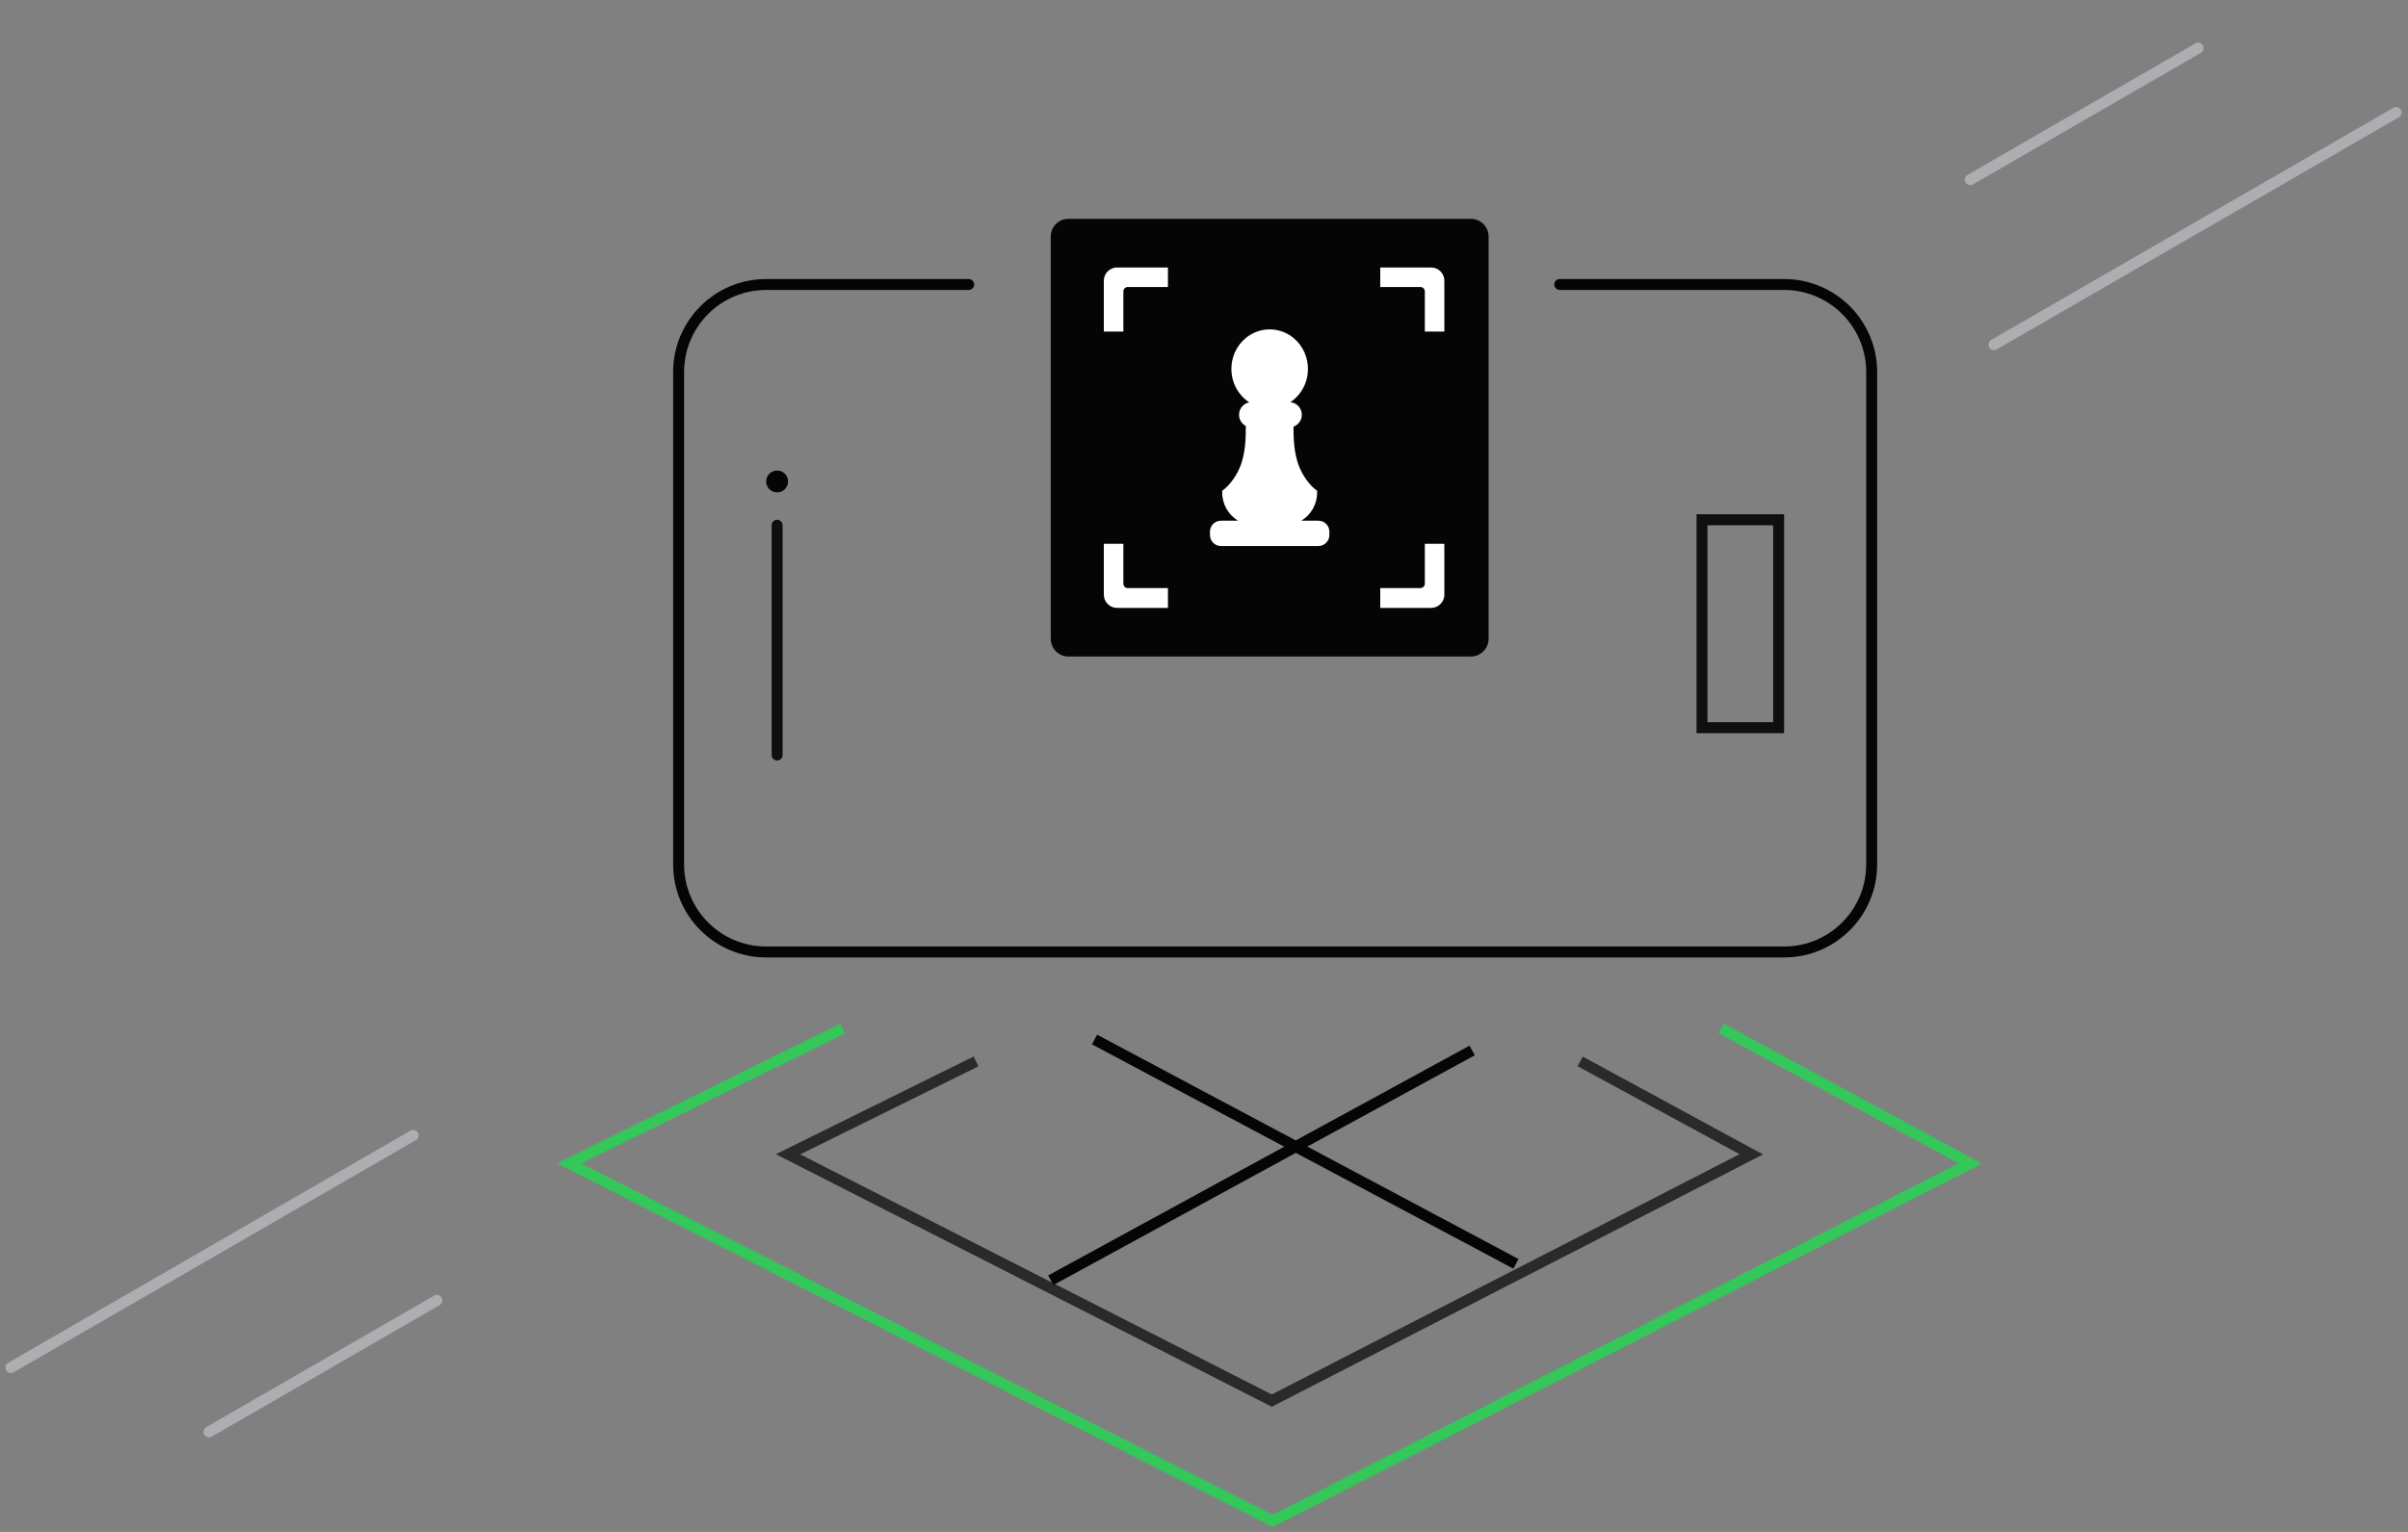 <svg width="220" height="140" viewBox="0 0 220 140" fill="none" xmlns="http://www.w3.org/2000/svg">
    <rect x="0" y="0" width="220" height="140" fill="#808080" stroke="none"/>
    <path d="M71 48L71 69" stroke="#0F0F0F" stroke-linecap="round"/>
    <rect x="155.5" y="47.5" width="7" height="19" stroke="#0F0F0F" stroke-linecap="round"/>
    <path d="M96 21.616C96 20.724 96.724 20 97.616 20H134.384C135.276 20 136 20.724 136 21.616V58.384C136 59.276 135.276 60 134.384 60H97.616C96.724 60 96 59.276 96 58.384V21.616Z" fill="#050505"/>
    <path fill-rule="evenodd" clip-rule="evenodd" d="M102.06 24.444C101.39 24.444 100.848 24.987 100.848 25.657V30.303H102.633V26.634C102.633 26.411 102.814 26.23 103.037 26.23H106.706V24.444H102.06Z" fill="white"/>
    <path fill-rule="evenodd" clip-rule="evenodd" d="M130.748 24.444H126.102V26.23H129.771C129.994 26.23 130.175 26.411 130.175 26.634V30.303H131.96V25.657C131.96 24.987 131.417 24.444 130.748 24.444Z" fill="white"/>
    <path fill-rule="evenodd" clip-rule="evenodd" d="M131.96 49.697H130.175V53.34C130.175 53.563 129.994 53.744 129.771 53.744H126.102V55.556H130.748C131.417 55.556 131.96 55.013 131.96 54.344V49.697Z" fill="white"/>
    <path fill-rule="evenodd" clip-rule="evenodd" d="M102.633 49.697H100.848V54.344C100.848 55.013 101.39 55.556 102.06 55.556H106.706V53.744H103.037C102.814 53.744 102.633 53.563 102.633 53.34V49.697Z" fill="white"/>
    <path fill-rule="evenodd" clip-rule="evenodd" d="M117.89 36.754C118.856 36.111 119.496 34.99 119.496 33.714C119.496 31.719 117.931 30.101 116 30.101C114.069 30.101 112.503 31.719 112.503 33.714C112.503 35.001 113.154 36.13 114.134 36.77C113.603 36.874 113.202 37.343 113.202 37.905C113.202 38.348 113.451 38.733 113.817 38.927L113.818 39.047C113.82 39.788 113.826 41.399 113.279 42.706C112.817 43.808 112.074 44.589 111.664 44.841H111.664V45.02C111.664 46.108 112.243 47.061 113.109 47.587H111.545C110.993 47.587 110.545 48.035 110.545 48.587V48.899C110.545 49.451 110.993 49.899 111.545 49.899H120.454C121.006 49.899 121.454 49.451 121.454 48.899V48.587C121.454 48.035 121.006 47.587 120.454 47.587H118.89C119.756 47.061 120.335 46.108 120.335 45.02V44.841H120.334C119.924 44.589 119.181 43.808 118.719 42.706C118.172 41.399 118.178 39.788 118.18 39.047C118.18 39.027 118.181 39.008 118.181 38.989C118.622 38.826 118.936 38.402 118.936 37.905C118.936 37.303 118.477 36.809 117.89 36.754Z" fill="white"/>
    <path d="M76.983 94L52 106.325L116.281 139L180 106.325L157.263 94" stroke="#34C759"/>
    <path d="M89.175 97L72 105.49L116.193 128L160 105.49L144.368 97" stroke="#2A2A2A"/>
    <path d="M96 117L134.5 96" stroke="#050505"/>
    <path d="M138.5 115.5L100 95" stroke="#050505"/>
    <path d="M88.5 26H70C65.582 26 62 29.582 62 34V79C62 83.418 65.582 87 70 87H163C167.418 87 171 83.418 171 79V34C171 29.582 167.418 26 163 26H142.5" stroke="#050505" stroke-linecap="round"/>
    <circle cx="71" cy="44" r="0.5" stroke="#050505"/>
    <path d="M37.742 103.765L1 124.978" stroke="#AEAEB2" stroke-linecap="round"/>
    <path d="M39.915 118.84L19.094 130.861" stroke="#AEAEB2" stroke-linecap="round"/>
    <path d="M182.173 31.497L218.915 10.284" stroke="#AEAEB2" stroke-linecap="round"/>
    <path d="M180 16.421L200.821 4.4" stroke="#AEAEB2" stroke-linecap="round"/>
    </svg>